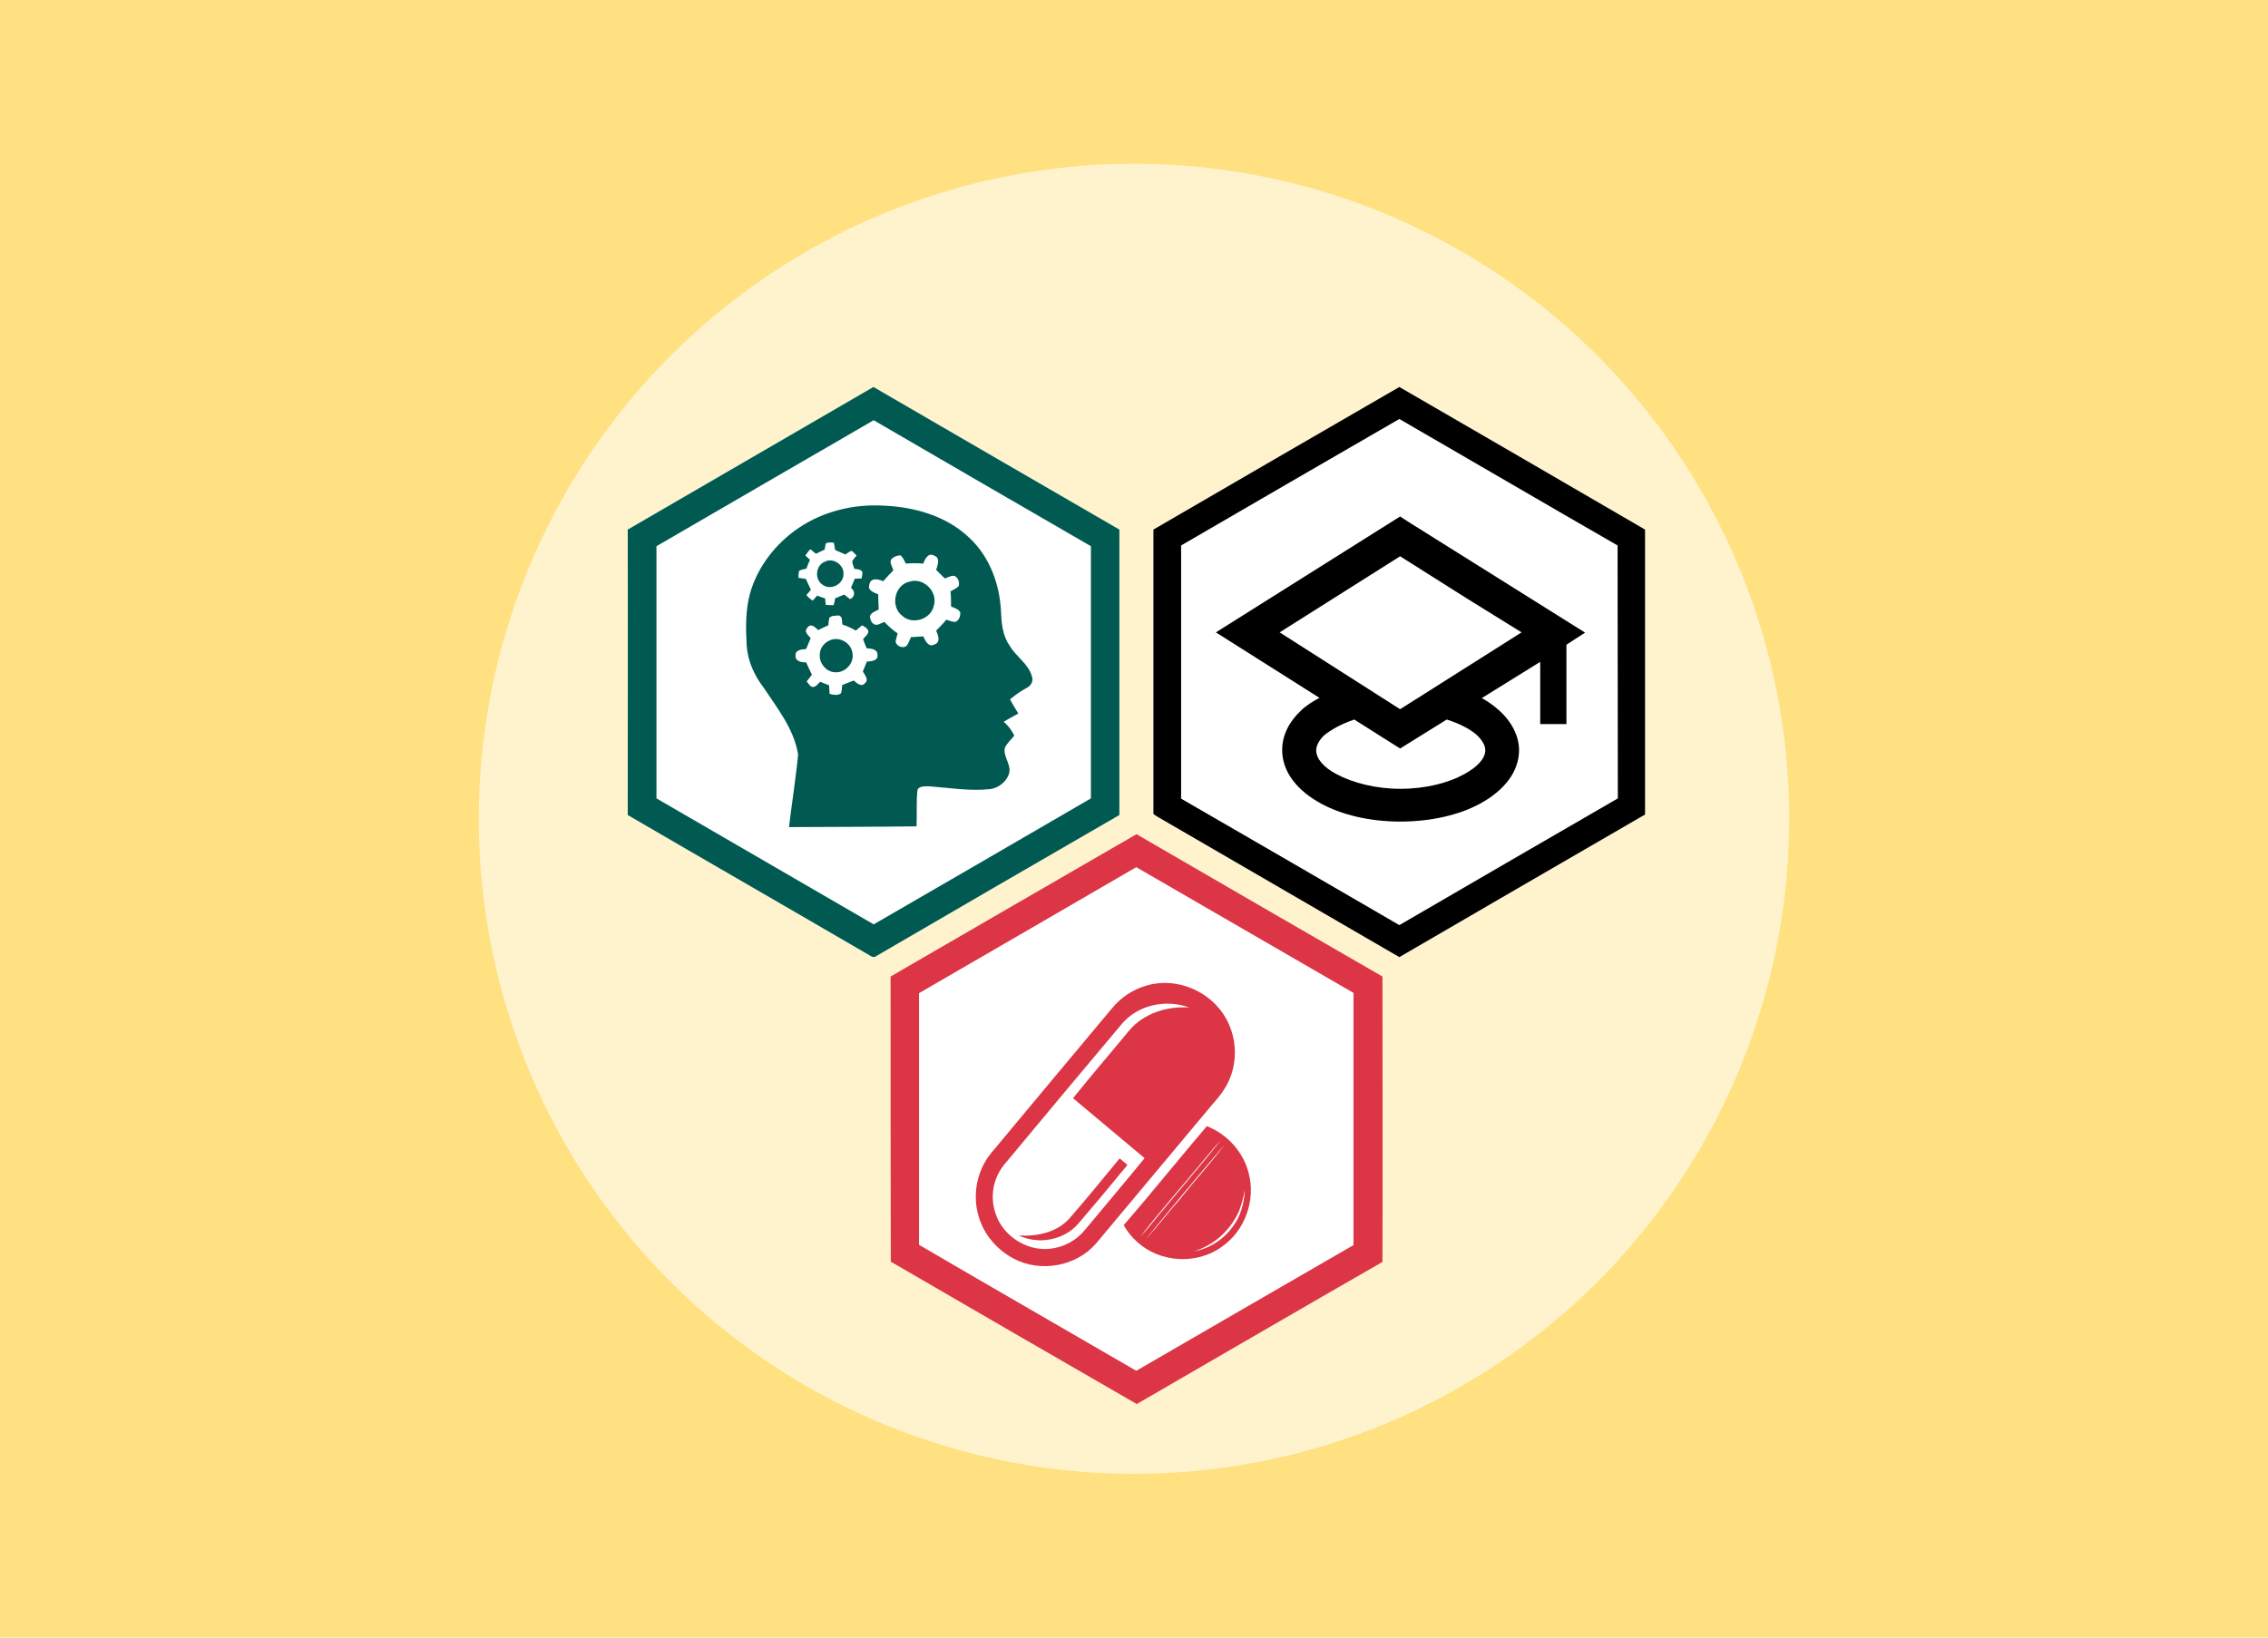 <?xml version="1.0" encoding="utf-8"?>
<!-- Generator: Adobe Illustrator 21.1.0, SVG Export Plug-In . SVG Version: 6.00 Build 0)  -->
<svg version="1.1" id="Layer_1" xmlns="http://www.w3.org/2000/svg" xmlns:xlink="http://www.w3.org/1999/xlink" x="0px" y="0px"
	 viewBox="0 0 900 650" style="enable-background:new 0 0 900 650;" xml:space="preserve">
<style type="text/css">
	.st0{fill:#FFE181;}
	.st1{fill:#FFF3CD;}
	.st2{fill:#FFFFFF;}
	.st3{fill:#005A51;}
	.st4{fill:#DC3546;}
</style>
<rect class="st0" width="900" height="650"/>
<circle class="st1" cx="450" cy="325" r="260"/>
<g id="Голова">
	<path class="st2" d="M249.1,210.2c32.5-18.9,65-37.7,97.5-56.6c32.5,18.9,65,37.7,97.6,56.6c0,37.8,0,75.5,0,113.3
		c-32.2,18.6-64.4,37.3-96.5,56c-0.9,0.8-2,0.1-2.8-0.4c-31.9-18.6-63.9-37-95.8-55.6C249.1,285.7,249.2,247.9,249.1,210.2z"/>
	<path class="st3" d="M249.1,210.2c32.5-18.9,65-37.7,97.5-56.6c32.5,18.9,65,37.7,97.6,56.6c0,37.8,0,75.5,0,113.3
		c-32.2,18.6-64.4,37.3-96.5,56c-0.9,0.8-2,0.1-2.8-0.4c-31.9-18.6-63.9-37-95.8-55.6C249.1,285.7,249.2,247.9,249.1,210.2z
		 M260.5,216.8c0,33.4,0,66.7,0,100.1c28.7,16.7,57.5,33.3,86.2,50c28.7-16.6,57.5-33.3,86.2-50c0-33.4,0-66.7,0-100.1
		c-28.7-16.6-57.5-33.3-86.2-50C317.9,183.5,289.2,200.1,260.5,216.8L260.5,216.8z"/>
	<path class="st3" d="M317,209.5c9.8-6.6,21.9-9.5,33.6-8.8c12.3,0.5,25.1,4.1,34.2,12.9c7.9,7.4,11.9,18.3,12.4,28.9
		c0.2,4.7,0.6,9.7,3.4,13.7c2.5,4.4,7.5,7.2,8.9,12.3c0.7,1.8-0.4,3.7-2,4.5c-2.4,1.3-4.6,2.8-6.7,4.6c1,1.9,2.1,3.7,3.3,5.6
		c-1.9,1.1-3.9,2.1-5.8,3.3c1.8,1.5,3.2,3.4,4.2,5.5c-1.3,1.5-2.7,2.9-3.7,4.6c-1,3.6,2.7,6.8,1.6,10.5c-1,3.2-4.1,5.6-7.4,6.1
		c-8.1,0.9-16.2-0.5-24.3-1.1c-1.7,0-4.7-0.2-4.7,2.1c-0.4,4.6-0.1,9.2-0.3,13.8c-16.9,0.2-33.7,0.2-50.6,0.3
		c1.1-9.6,2.7-19.2,3.6-28.8c-1.6-10.1-8.2-18.3-13.7-26.6c-3.7-4.8-6.3-10.6-6.7-16.7c-0.4-6.9-0.5-13.9,1.3-20.6
		C300.6,225,307.8,215.7,317,209.5z M327.7,215.7c-0.2,0.8-0.3,1.6-0.5,2.5c-1.1,0.5-2.3,1-3.4,1.6c-0.7-0.6-1.5-1.2-2.2-1.8
		c-0.8,0.7-1.4,1.6-2,2.5l1.8,1.7c-0.5,1.2-1,2.3-1.4,3.5c-1,0.3-2,0.3-2.9,0.9c-0.2,0.9-0.3,1.8-0.2,2.8c1,0.1,2,0.2,2.9,0.4
		c0.6,1.4,1.3,2.8,2,4.3c-0.6,0.7-1.2,1.4-1.8,2.1c0.7,0.9,1.6,1.6,2.5,2.2c0.6-0.7,1.2-1.3,1.8-2c1,0.4,2,0.8,3.1,1.1
		c0.1,0.9,0.2,1.8,0.3,2.6c1,0.1,2.1,0.1,3.1,0.1c0.3-0.9,0.5-1.8,0.6-2.7c1.2-0.5,2.4-1,3.6-1.5l2.3,1.8c2.1-0.9,2.1-3.1,0.4-4.5
		c0.5-1.2,1-2.4,1.5-3.6l2.7-0.1c0.1-0.8,0.4-1.7,0.3-2.5c-0.5-1.3-2.1-1-3.2-1.4c-0.3-1-0.8-2-0.8-3c0.5-0.7,1.1-1.5,1.7-2.2
		c-0.6-0.7-1.2-1.3-2-1.9c-0.9,0.4-1.7,0.9-2.4,1.5c-1.4-0.6-2.7-1.2-4.1-1.8c-0.2-1-0.3-1.9-0.5-2.9
		C329.7,215.3,328.6,215.2,327.7,215.7L327.7,215.7z M354.1,221.6c-1.6,1.3,0,3.2,0.4,4.8c-1.4,1.4-2.7,2.8-4,4.3
		c-1.9-0.8-5-1.6-5.5,1.3c-0.9,2.4,1.9,3.2,3.5,3.9c0,2,0.1,4,0.2,6c-1.3,0.8-3.2,1.2-3.5,2.9c0.2,1,0.4,2.1,1.3,2.7
		c1.4,1.3,3.1-0.3,4.5-0.6c1.6,1.7,3.3,3.2,5.2,4.5c-0.3,1.1-0.6,2.1-0.8,3.2c0.2,1.9,3,3,4.4,1.7c0.8-1,1.1-2.2,1.7-3.4
		c1.6-0.1,3.3-0.2,4.9-0.3c0.8,1.7,2,4.5,4.4,3.2c2.6-0.8,1.5-3.7,0.7-5.5c1.4-1.4,2.8-2.8,4-4.3c1.3,0.3,2.5,1,3.8,0.8
		c1.3-0.7,1.8-2.2,1.8-3.6c-0.6-1.5-2.4-1.8-3.7-2.5c0-2,0-4-0.2-6c1.1-0.6,2.3-1.1,3.2-2c0.4-1.2,0.1-2.6-0.8-3.5
		c-1.3-1.5-3.2,0-4.7,0.4c-1.1-1.1-2.3-2.3-3.4-3.4c0.5-1.8,1.8-4.7-0.7-5.6c-2.4-1.5-3.8,1.3-4.4,3.1c-2.3-0.2-4.6-0.2-6.9,0
		c-0.7-1.1-1.1-2.5-2.2-3.3C356.2,220.5,355,220.8,354.1,221.6L354.1,221.6z M329.1,245.2c-0.2,1-0.3,2-0.4,3
		c-1.4,0.6-2.8,1.3-4.1,1.9c-1.1-1.3-3.1-2.9-4.3-0.8c-1.4,1.5,0.5,2.9,1.4,4c-0.6,1.4-1.2,2.9-1.8,4.3c-1.6,0.2-4.2,0.2-4.2,2.4
		c-0.3,2.5,2.4,3,4.2,2.9c0.7,1.6,1.5,3.3,2.3,4.9c-0.7,0.9-1.4,1.8-2.1,2.7c0.7,0.7,1.1,1.7,2,2.1c1.5,0.5,2.4-1.2,3.4-2
		c1.1,0.5,2.3,1,3.5,1.4c0.1,1.1,0.1,2.3,0.2,3.4c1.4,0.4,3.2,0.8,4.5-0.2c0.4-1,0.4-2.2,0.5-3.3c1.5-0.6,3-1.2,4.6-1.8
		c1.2,1.1,3.1,2.8,4.5,1c1.6-1.4-0.2-3.2-0.9-4.6c0.5-1.3,1.1-2.6,1.6-3.9c1.8-0.1,4.6-0.3,4.2-2.8c-0.1-2.3-2.6-2.3-4.3-2.5
		c-0.5-1.2-1-2.4-1.4-3.6c0.7-1,1.9-1.7,2.1-3c-0.2-1.4-1.6-1.9-2.5-2.5c-0.8,0.7-1.7,1.4-2.5,2.1c-1.7-1-3.4-1.8-5.3-2.4
		c-0.3-1.2,0.2-3.1-1.4-3.6C331.4,244.4,330.1,244.3,329.1,245.2L329.1,245.2z"/>
	<path class="st3" d="M327.4,222.9c3.4-1.7,7.8,1.5,7.3,5.3c-0.2,3.9-5.3,6.3-8.4,3.8C323.1,229.8,323.7,224.3,327.4,222.9z"/>
	<path class="st3" d="M360.8,230.9c5.5-1.9,11.4,3.8,9.8,9.4c-1.1,5.5-8.5,7.9-12.6,4.1C353.2,240.7,355,232.2,360.8,230.9z"/>
	<path class="st3" d="M329,254.3c3.8-2,8.9,0.8,9.3,5.1c0.7,4.1-3.3,8-7.3,7.4c-3.2-0.3-5.8-3.4-5.7-6.6
		C325.2,257.6,326.7,255.4,329,254.3z"/>
</g>
<g id="Таблетка">
	<path class="st2" d="M353.4,387.6c32.5-18.8,65-37.7,97.6-56.5c32.5,18.9,65,37.7,97.6,56.5c0,37.8,0.1,75.5,0,113.3
		c-32.6,18.7-65,37.6-97.5,56.4c-32.6-18.8-65.1-37.6-97.6-56.5C353.4,463,353.4,425.3,353.4,387.6z"/>
	<path class="st4" d="M353.4,387.6c32.5-18.8,65-37.7,97.6-56.5c32.5,18.9,65,37.7,97.6,56.5c0,37.8,0.1,75.5,0,113.3
		c-32.6,18.7-65,37.6-97.5,56.4c-32.6-18.8-65.1-37.6-97.6-56.5C353.4,463,353.4,425.3,353.4,387.6z M364.7,394.2
		c0,33.3,0,66.6,0,99.9c28.7,16.8,57.5,33.3,86.2,50c28.7-16.6,57.4-33.3,86.2-49.9c0-33.4,0-66.7,0-100.1
		c-28.8-16.6-57.4-33.3-86.2-49.9C422.2,360.9,393.5,377.5,364.7,394.2z"/>
	<path class="st4" d="M455.3,391.1c11.9-3.4,25.4,2.5,31.3,13.3c4.4,7.9,4.6,17.9,0.4,25.9c-1.6,3.1-3.8,5.7-6.1,8.3
		c-15.3,18.3-30.6,36.6-45.9,54.9c-7.9,9.2-22.1,11.7-32.7,6.1c-6.7-3.5-12-9.7-14-17c-2.5-8.5-0.6-18.1,5-24.9
		c15.9-19.1,31.9-38.3,47.9-57.4C444.8,395.9,449.7,392.6,455.3,391.1z M445.1,406.5c-15.5,18.4-30.9,36.9-46.3,55.4
		c-4.7,5.5-6.1,13.1-3.7,19.9c2.9,8.7,12.1,14.7,21.2,13.9c5.6-0.5,10.7-3.2,14.2-7.5c7.9-9.5,15.9-18.9,23.7-28.5
		c-9.5-7.9-18.9-15.9-28.4-23.8c7.3-9.1,15-18,22.4-27c5.8-6.8,15.1-9.6,23.7-9C462.8,396.5,451.5,398.8,445.1,406.5z"/>
	<path class="st4" d="M445.9,486.3c11.2-12.9,21.9-26.3,33-39.3c8,3.1,14.5,10.2,16.6,18.6c2.9,10.8-1.5,23-10.7,29.3
		c-9.9,7.2-24.6,6.3-33.6-2C449.1,491,447.3,488.8,445.9,486.3z M477.3,460.9c-8.2,10-16.9,19.7-24.8,30c2.6-2.7,4.9-5.7,7.3-8.6
		c8.2-9.9,16.6-19.6,24.6-29.6C481.9,455.2,479.7,458.1,477.3,460.9L477.3,460.9z M486,454.3c-10.6,12.4-21,24.9-31.3,37.5
		c4.7-5,8.9-10.6,13.5-15.8C474,468.7,480.4,461.8,486,454.3L486,454.3z M494,472.3c-0.7,3.1-1.3,6.3-2.7,9.2
		c-3.5,7.3-9.9,12.9-17.6,15.2c6.2-1.1,11.7-4.6,15.4-9.7C492.3,482.9,493.7,477.6,494,472.3L494,472.3z"/>
	<path class="st4" d="M424.4,483.6c6.8-7.8,13.3-15.8,19.9-23.8c1,0.8,2.1,1.7,3.1,2.6c-6.4,7.8-12.9,15.6-19.5,23.3
		c-5.7,6.6-15.8,8.4-23.6,4.7C411.6,490.8,419.4,489.2,424.4,483.6z"/>
</g>
<g id="Шапка">
	<path class="st2" d="M457.7,210.2c32.5-18.9,65.1-37.8,97.6-56.6c32.5,18.8,65,37.7,97.5,56.6c0,37.7,0,75.4,0,113.1
		c-32.5,18.8-65,37.7-97.5,56.6l-95.6-55.5c-0.7-0.4-1.3-0.8-2-1.3V210.2z"/>
	<path d="M457.7,210.2c32.5-18.9,65.1-37.8,97.6-56.6c32.5,18.8,65,37.7,97.5,56.6c0,37.7,0,75.4,0,113.1
		c-32.5,18.8-65,37.7-97.5,56.6l-95.6-55.5c-0.7-0.4-1.3-0.8-2-1.3V210.2z M468.7,216.5c0,33.5,0,67,0,100.5
		c28.9,16.7,57.7,33.4,86.6,50.2c28.9-16.8,57.8-33.6,86.7-50.3c-0.1-33.5,0-67-0.1-100.4c-28.9-16.6-57.7-33.5-86.6-50.2
		C526.4,183,497.6,199.7,468.7,216.5z"/>
	<g id="Layer_1_1_">
		<path d="M559.3,207.4l69.7,43.7l-7.4,4.8v31.5h-10.4v-24.7L588,277.1c2.7,1.4,4.7,3,6.7,4.7c5,4.4,8.1,10.2,8.1,15.9
			c0,8.8-6.1,16.2-15.5,21.3c-8.1,4.4-19.2,7.1-31.7,7.1c-12.1,0-23.2-2.7-31.3-7.1c-9.4-5.1-15.5-12.5-15.5-21.3
			c0-5.8,2.7-11.2,7.4-15.6c2-2,4.7-3.7,7.4-5.1L482.5,251l73.1-46L559.3,207.4z M574.1,285.6l-18.5,11.5l-18.2-11.5
			c-5,1.7-9.4,4.1-12.1,6.4c-2,2-3,4.1-3,5.8c0,3.4,3,6.8,8.1,9.5c6.4,3.4,15.5,5.8,25.3,5.8c10.1,0,19.2-2.4,25.3-5.8
			c5-2.7,8.4-6.1,8.4-9.5c0-2-1.3-4.1-3.4-6.1C583.2,289.3,579.2,287.2,574.1,285.6L574.1,285.6z M582.5,237.8l-26.9-17L507.8,251
			l47.8,30.5l48.2-30.5L582.5,237.8z"/>
	</g>
</g>
</svg>
